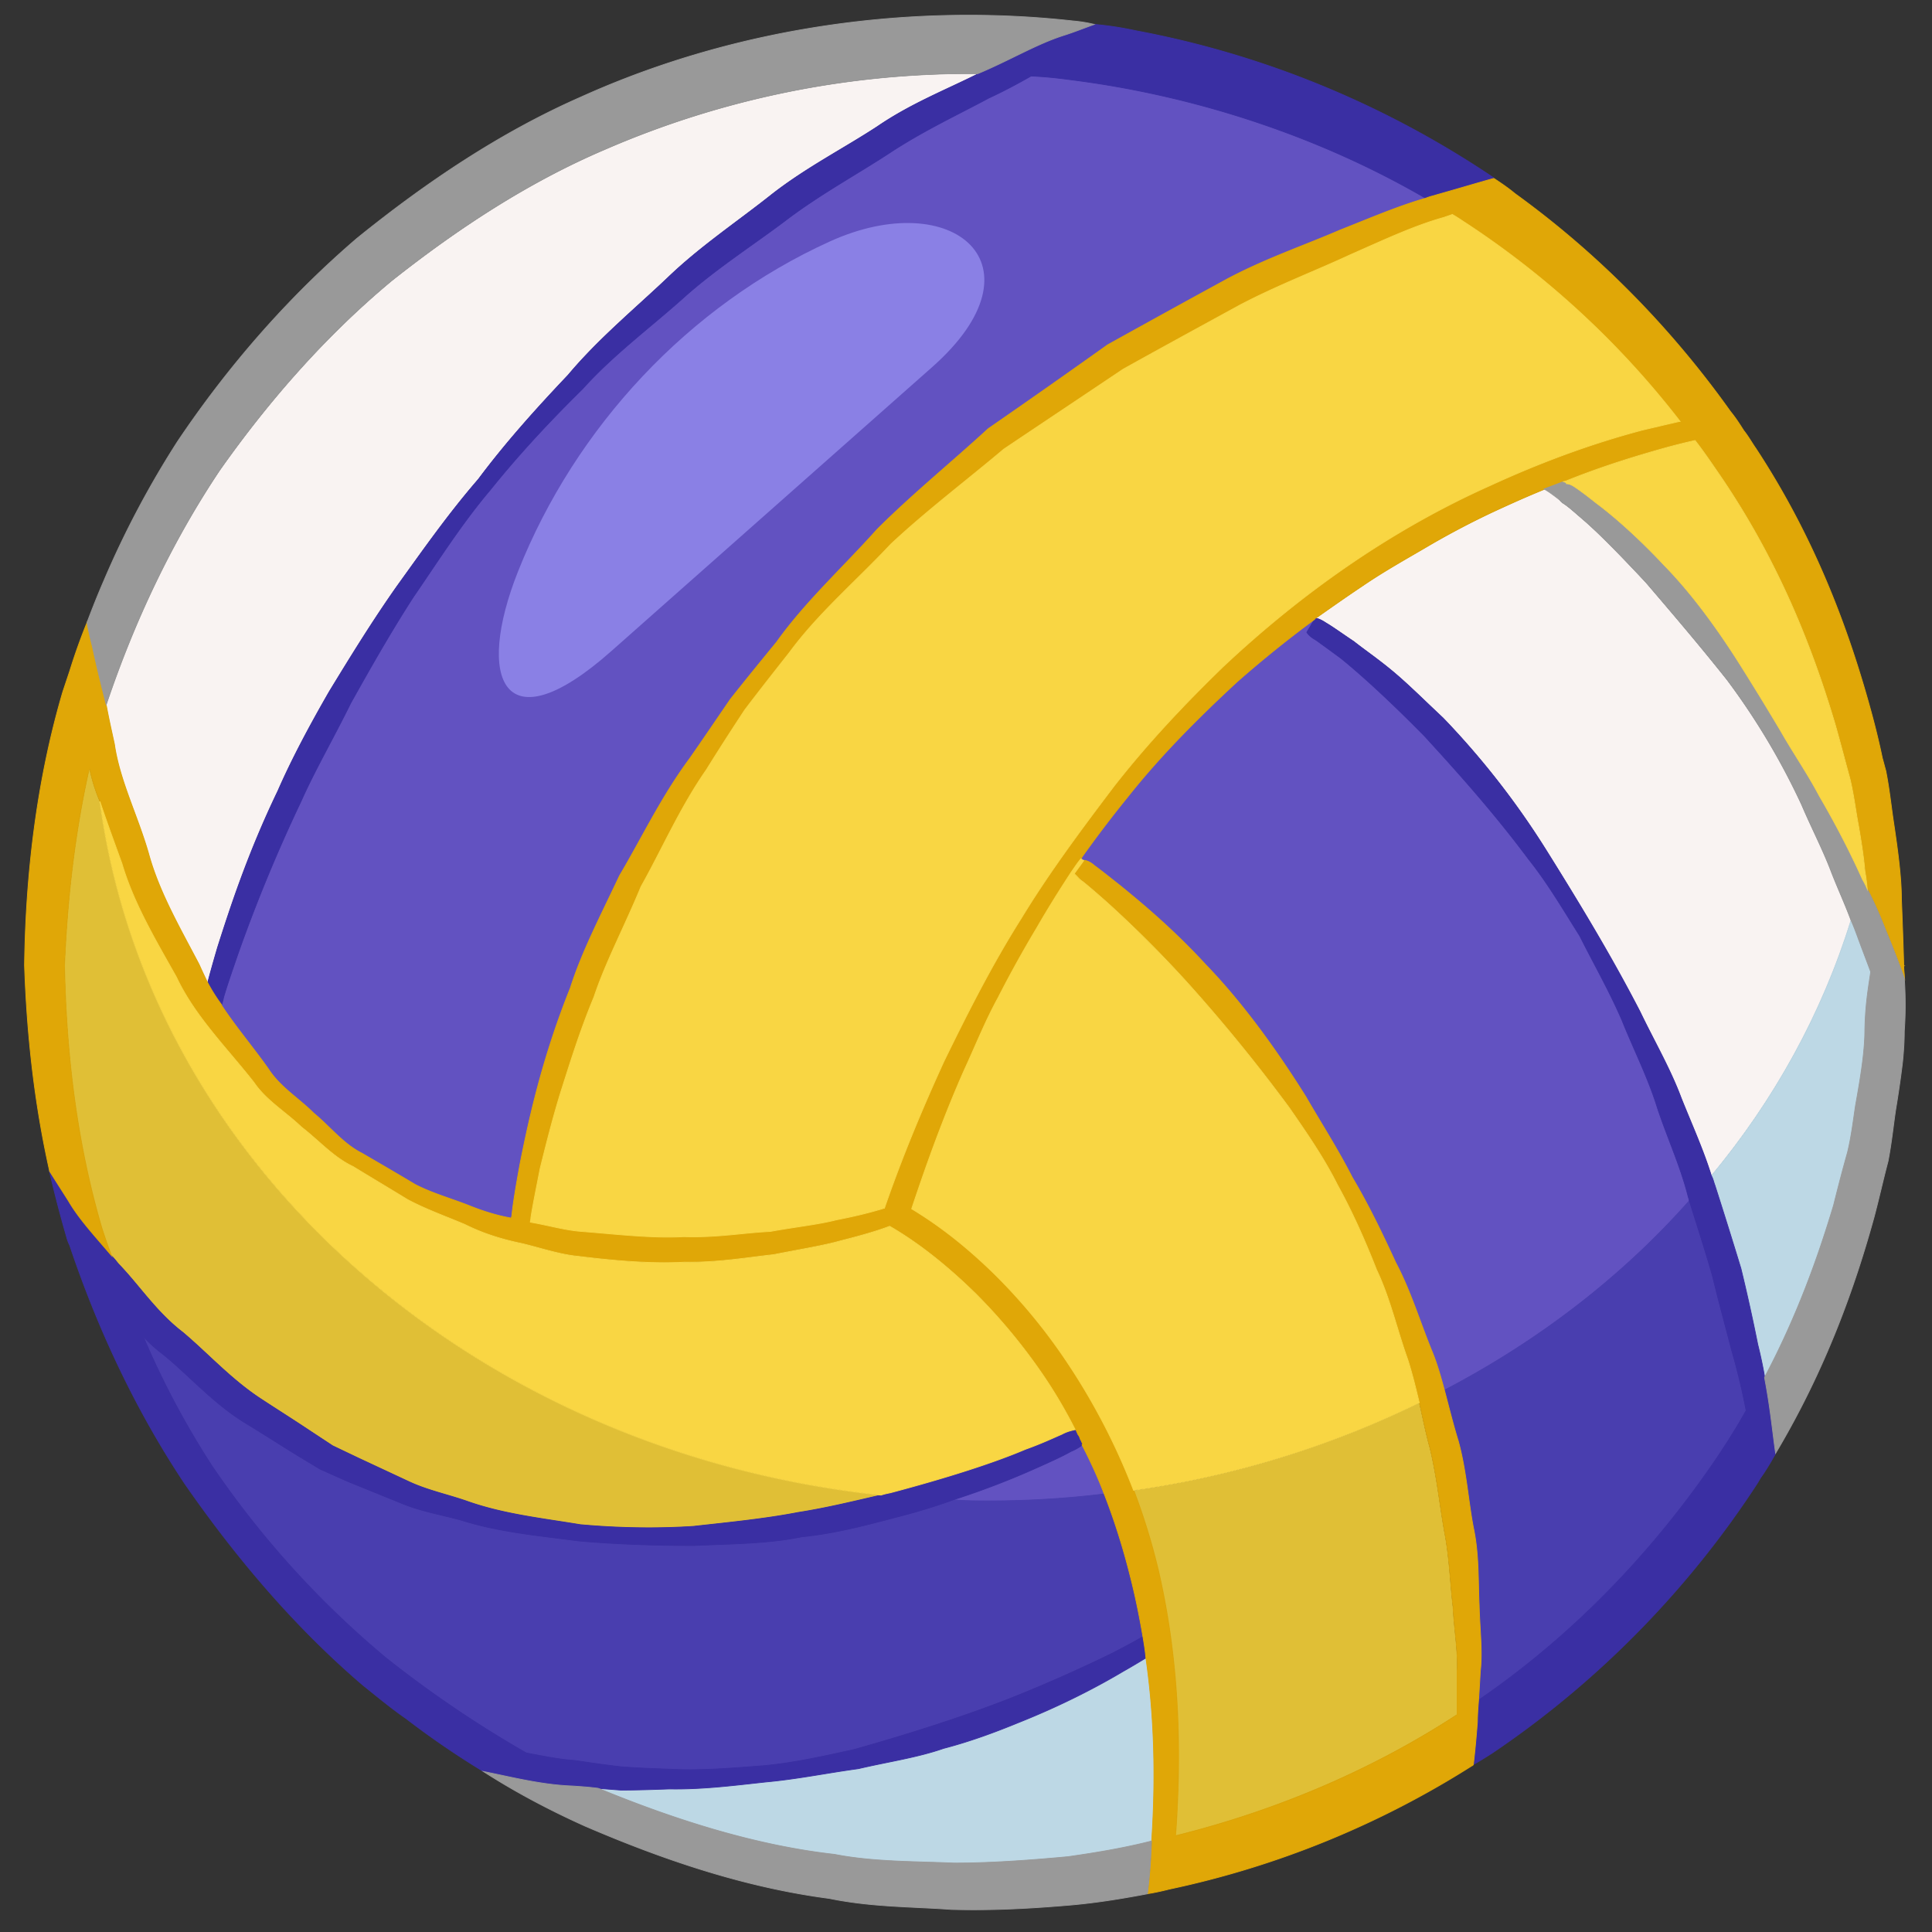 <svg id="Layer_2" xmlns="http://www.w3.org/2000/svg" height="100" width="100" viewBox="0 0 100 100">
    <rect x="0" y="0" width="100" height="100" fill="#333333" stroke="none"/>
    <style>
        .st0{fill:#f9f3f2}.st1{fill:#bdd8e5;stroke:#bdd8e5;stroke-width:.04;stroke-miterlimit:10}.st2{fill:#6252c1;stroke:#6252c1}.st2,.st3{stroke-width:.04;stroke-miterlimit:10}.st3{fill:#493eaf;stroke:#493eaf}.st4{fill:#e0bf36}.st5{fill:#3a2fa3;stroke:#3a2fa3}.st5,.st6{stroke-width:.04;stroke-miterlimit:10}.st6{fill:#e0a707;stroke:#e0a707}.st7{fill:#8a80e5}.st8{opacity:.38;fill:#fff}.st9{fill:#999;stroke:#999}.st9,.st10{stroke-width:.04;stroke-miterlimit:10}.st10{fill:#f9d643;stroke:#f9d643}
    </style>
    <path class="st0" d="M68.094 32.007c.81-.57 1.62-1.14 2.43-1.68 1.14-.78 2.338-1.44 3.508-2.13 1.2-.69 2.4-1.32 3.66-1.89 1.11-.51 2.22-.99 3.358-1.41l.03.15-.45.66s.06.21.3.36.57.45.99.81c.84.72 1.95 1.86 3.27 3.27 1.23 1.44 2.698 3.148 4.198 5.038 1.44 1.92 2.79 4.14 3.87 6.48.51 1.2 1.11 2.338 1.56 3.538.33.84.69 1.62.99 2.43-1.5 4.828-3.96 9.297-7.23 13.226-.42-1.35-1.02-2.67-1.56-4.02-.57-1.53-1.41-2.97-2.13-4.47-1.53-2.97-3.268-5.82-4.918-8.46a41.976 41.976 0 0 0-5.28-6.75c-.93-.87-1.74-1.68-2.518-2.34-.78-.66-1.53-1.17-2.1-1.62-.63-.42-1.08-.75-1.44-.96-.268-.18-.448-.24-.538-.24z"/>
    <path d="M76.253 91.334v.06h-.06c.03 0 .03 0 .06-.06zm-8.19-59.327h.03l-.06.06.03-.06zm-12.086 42.62l.06.12-.03.03c-.03-.03-.03-.09-.03-.15zm-.3-.63l.12.27c-.06-.09-.09-.18-.15-.27h.03z"/>
    <path class="st1" d="M96.198 48.623c-.12-.33-.24-.66-.39-.99-1.5 4.83-3.96 9.298-7.228 13.227.09.15.12.33.18.48.48 1.5.93 2.94 1.35 4.32.33 1.38.63 2.698.87 3.928.15.6.27 1.17.36 1.71 1.68-3.18 2.76-6.21 3.57-8.908.24-.96.48-1.89.72-2.73.21-.87.3-1.68.42-2.458.27-1.5.48-2.79.48-3.93.03-1.47.24-2.458.3-2.968-.212-.57-.422-1.11-.632-1.68zm-38.06 37.882c-1.26.75-3.12 1.74-5.46 2.67-1.17.48-2.46.96-3.84 1.32-1.38.48-2.88.69-4.41 1.05-1.56.21-3.15.54-4.8.69-1.65.18-3.297.39-4.977.36-.84.03-1.71.06-2.52.06l-1.17-.09c.06.03.09.03.15.06 3.96 1.62 8.07 2.908 12.09 3.358 1.98.39 4.14.36 6.18.45 1.92 0 3.96-.15 5.91-.33 1.47-.21 2.91-.45 4.32-.81.21-3.18.15-6.36-.3-9.478-.3.18-.69.42-1.17.69z"/>
    <path class="st2" d="M87.35 61.82c-.39-1.5-1.05-2.94-1.56-4.47-.48-1.56-1.23-3.028-1.83-4.528-.66-1.53-1.47-2.94-2.19-4.38-.87-1.38-1.68-2.758-2.64-3.958-1.83-2.46-3.748-4.59-5.398-6.39-1.71-1.74-3.21-3.118-4.32-4.018-.57-.42-1.02-.75-1.32-.96-.33-.18-.45-.39-.45-.39l.39-.66a59.58 59.58 0 0 0-4.018 3.24c-2.01 1.86-3.96 3.808-5.67 5.968-.81.99-1.62 2.07-2.37 3.12v.03c-.03 0-.03.03-.03.03l.15.09s.24 0 .54.27c.33.24.78.6 1.35 1.05 1.14.93 2.73 2.25 4.44 4.108 1.74 1.8 3.51 4.17 5.16 6.81.78 1.35 1.65 2.698 2.398 4.168.84 1.41 1.56 2.91 2.25 4.41.78 1.47 1.26 3.088 1.89 4.618.27.66.45 1.32.63 1.98 4.89-2.55 9.208-5.88 12.687-9.808-.03-.12-.06-.21-.09-.33zM55.407 75.138c-.42.24-1.08.54-1.89.9-1.08.48-2.49 1.05-4.17 1.59.6.06 1.23.06 1.83.06 2.01 0 4.02-.12 5.97-.36-.33-.87-.72-1.71-1.14-2.52-.06.03-.24.18-.6.33zm1.92-57.288c2.16-1.2 4.23-2.34 6.21-3.42 1.98-1.05 4.018-1.74 5.818-2.518 1.59-.63 3.06-1.26 4.44-1.65-5.31-3.09-11.728-5.31-18.477-6.15-.66-.09-1.29-.15-1.95-.18-.69.39-1.41.78-2.19 1.14-1.56.84-3.3 1.65-5.01 2.76-1.68 1.11-3.568 2.13-5.338 3.45-1.77 1.35-3.72 2.578-5.43 4.108-1.74 1.56-3.658 2.97-5.248 4.74-1.68 1.65-3.3 3.388-4.77 5.218-1.5 1.77-2.728 3.72-3.988 5.55-1.2 1.86-2.25 3.718-3.24 5.488-.9 1.83-1.86 3.48-2.578 5.1a81.407 81.407 0 0 0-3.27 7.917c-.33.96-.6 1.74-.75 2.28-.03.12-.06.24-.09.33v.03c.75 1.14 1.65 2.19 2.43 3.298.6.93 1.56 1.5 2.34 2.28.84.69 1.53 1.59 2.49 2.07.93.54 1.86 1.08 2.758 1.62.93.48 1.95.75 2.91 1.14.69.27 1.38.48 2.07.6 0-.06.03-.12.03-.18.06-.6.21-1.5.42-2.64.45-2.22 1.14-5.42 2.608-9.08.6-1.89 1.59-3.78 2.55-5.82 1.14-1.92 2.158-4.08 3.628-6.06.69-.99 1.38-2.01 2.1-3.06.78-.99 1.59-1.98 2.4-2.97 1.5-2.1 3.448-3.87 5.188-5.82 1.83-1.83 3.87-3.48 5.76-5.22 2.13-1.47 4.2-2.94 6.18-4.35z"/>
    <path class="st0" d="M50.578 3.843c-1.62.81-3.45 1.53-5.16 2.7-1.74 1.14-3.688 2.13-5.458 3.508-1.77 1.41-3.72 2.7-5.43 4.35-1.71 1.62-3.568 3.15-5.128 5.01-1.65 1.74-3.24 3.51-4.65 5.4-1.56 1.8-2.878 3.69-4.198 5.52-1.29 1.83-2.43 3.69-3.51 5.46-1.02 1.77-1.95 3.51-2.668 5.16-1.56 3.24-2.49 6.12-3.12 8.1-.21.72-.39 1.35-.51 1.83-.15-.3-.3-.63-.45-.96-.99-1.89-2.07-3.75-2.608-5.73-.57-1.98-1.5-3.78-1.77-5.67-.15-.69-.3-1.35-.42-2.01v-.03c1.44-4.29 3.39-8.43 5.88-12.144 2.578-3.66 5.548-7.02 8.907-9.81 3.45-2.73 7.078-5.1 11.008-6.78a47.383 47.383 0 0 1 19.317-3.93l-.032.03z"/>
    <path class="st3" d="M89.63 69.89c-.3-1.17-.66-2.46-.99-3.84-.36-1.26-.78-2.55-1.2-3.9-3.48 3.93-7.798 7.26-12.687 9.81.24.9.45 1.77.72 2.638.42 1.53.51 3.06.78 4.47.3 1.41.24 2.758.3 4.018.03 1.26.18 2.4.06 3.42-.03.54-.06 1.02-.09 1.5 5.34-3.66 9.388-8.19 12.357-12.568.54-.81 1.05-1.62 1.5-2.43-.18-.93-.42-1.98-.75-3.12zm-32.483 7.437c-1.95.24-3.96.36-5.97.36-.6 0-1.23 0-1.83-.06-.9.33-1.89.63-2.938.9-1.5.39-3.12.84-4.92 1.02-1.74.36-3.63.36-5.58.45-1.92 0-3.96-.06-5.97-.24-2.04-.27-4.11-.45-6.09-1.08-.99-.27-2.04-.45-3-.84l-2.88-1.17-1.41-.63-1.29-.78c-.87-.54-1.71-1.08-2.55-1.59-1.68-1.02-2.94-2.49-4.32-3.6-.36-.27-.69-.57-.99-.9a43.73 43.73 0 0 0 3.57 6.72 48.17 48.17 0 0 0 9 9.928 58.39 58.39 0 0 0 7.26 4.92c.81.15 1.65.33 2.52.39.81.12 1.62.24 2.43.33.81.06 1.62.09 2.46.12 1.62.09 3.26-.06 4.88-.18 1.59-.15 3.18-.51 4.68-.84 2.97-.84 5.67-1.71 7.978-2.61 2.28-.9 4.14-1.77 5.43-2.4.63-.33 1.14-.6 1.44-.78.03-.03.06-.03.09-.03-.18-1.05-.39-2.1-.66-3.148a34.535 34.535 0 0 0-1.348-4.26z"/>
    <path class="st4" d="M75.203 83.176c-.15-1.23-.18-2.55-.45-3.93-.24-1.35-.39-2.848-.75-4.318-.21-.75-.36-1.53-.54-2.31a49.378 49.378 0 0 1-14.787 4.53c.51 1.35.93 2.698 1.26 4.078.9 3.84 1.17 7.798 1.02 11.697-.03.69-.06 1.41-.12 2.1 5.43-1.35 10.348-3.51 14.577-6.27v-2.25c.06-.988-.15-2.127-.21-3.327zM5.168 41.486c-.24-.57-.42-1.14-.54-1.74-.75 3.33-1.14 6.72-1.29 10.227.09 4.59.63 9.148 1.92 13.557.15.48.33.99.51 1.47.12.12.24.27.36.42 1.05 1.08 1.95 2.49 3.33 3.54 1.32 1.11 2.548 2.49 4.138 3.508.78.51 1.59 1.02 2.4 1.56l1.23.81 1.32.63 2.698 1.26c.93.42 1.92.63 2.88.96 1.92.69 3.928.9 5.908 1.23 1.98.18 3.96.21 5.85.09 1.89-.21 3.718-.39 5.428-.72 1.53-.24 2.97-.6 4.29-.9C24.453 75.138 7.687 60.23 5.167 41.485z"/>
    <path class="st5" d="M91.34 71.328v-.03c-.09-.54-.21-1.11-.36-1.71a97.28 97.28 0 0 0-.87-3.93 317.8 317.8 0 0 0-1.35-4.318c-.06-.15-.09-.33-.18-.48-.42-1.35-1.02-2.67-1.56-4.02-.57-1.53-1.41-2.968-2.13-4.468-1.53-2.97-3.27-5.82-4.92-8.458a41.976 41.976 0 0 0-5.28-6.75c-.93-.87-1.74-1.68-2.518-2.338-.78-.66-1.53-1.17-2.1-1.62-.63-.42-1.08-.75-1.44-.96-.27-.18-.45-.24-.54-.24l-.06.06-.39.66s.12.21.45.39c.3.21.75.54 1.32.96 1.11.9 2.61 2.28 4.32 4.02 1.65 1.8 3.568 3.928 5.398 6.388.96 1.2 1.77 2.58 2.64 3.96.72 1.44 1.53 2.848 2.19 4.378.6 1.5 1.35 2.97 1.83 4.53.51 1.53 1.17 2.968 1.56 4.468.03.12.06.21.09.33.42 1.35.84 2.64 1.2 3.9.33 1.38.69 2.668.99 3.838.33 1.14.57 2.19.75 3.12-.45.81-.96 1.62-1.5 2.43-2.97 4.378-7.02 8.907-12.358 12.566-.03.39-.06.78-.06 1.11-.09 1.2-.18 1.98-.21 2.22.33-.18.66-.39.99-.6 6-4.05 10.528-9.058 13.707-13.947.06-.09.12-.21.18-.3.3-.42.54-.84.78-1.26-.15-1.02-.27-2.34-.57-3.9zM59.066 84.765c-.3.18-.81.45-1.44.78-1.29.63-3.15 1.5-5.43 2.4-2.31.9-5.008 1.77-7.977 2.608-1.5.33-3.09.69-4.68.84-1.62.12-3.27.27-4.89.18-.84-.03-1.65-.06-2.46-.12-.81-.09-1.62-.21-2.43-.33-.87-.06-1.71-.24-2.52-.39a58.234 58.234 0 0 1-7.26-4.92 48.145 48.145 0 0 1-9-9.927 43.643 43.643 0 0 1-3.57-6.72c.3.33.63.63.99.9 1.38 1.11 2.64 2.58 4.32 3.6.84.51 1.68 1.05 2.55 1.59l1.29.78 1.41.63 2.88 1.17c.96.39 2.01.57 3 .84 1.98.63 4.05.81 6.09 1.08 2.01.18 4.05.24 5.97.24 1.95-.09 3.84-.09 5.58-.45 1.8-.18 3.42-.63 4.92-1.02 1.05-.27 2.04-.57 2.94-.9 1.68-.54 3.09-1.11 4.17-1.59.81-.36 1.47-.66 1.89-.9.36-.15.54-.3.6-.33v-.03c-.03-.03-.03-.09-.03-.15 0-.03-.03-.06-.06-.12-.03-.09-.06-.18-.12-.24-.06-.09-.09-.18-.15-.27-.09.03-.36.06-.69.24-.42.18-1.05.48-1.89.78-1.62.69-4.05 1.47-6.99 2.25-.15.03-.3.06-.48.12-1.32.3-2.76.66-4.29.9-1.71.33-3.54.51-5.43.72-1.89.12-3.87.09-5.85-.09-1.98-.33-3.99-.54-5.91-1.23-.96-.33-1.95-.54-2.88-.96l-2.7-1.26-1.32-.63-1.23-.81c-.81-.54-1.62-1.05-2.398-1.56-1.59-1.02-2.82-2.4-4.14-3.51C8.08 67.906 7.18 66.5 6.13 65.42c-.12-.15-.24-.3-.36-.42-.84-.99-1.68-1.89-2.22-2.82-.36-.57-.69-1.08-.99-1.56.27 1.17.57 2.31.9 3.45.03.12.09.27.15.39 1.47 4.38 3.45 8.578 5.97 12.357 2.668 3.84 5.698 7.408 9.207 10.408.75.6 1.47 1.2 2.25 1.74 1.29.99 2.61 1.89 3.99 2.73 1.5.3 2.998.69 4.588.75.45.03.9.06 1.35.12l1.17.09c.81 0 1.68-.03 2.52-.06 1.68.03 3.328-.18 4.978-.36 1.65-.15 3.24-.48 4.8-.69 1.53-.36 3.028-.57 4.408-1.05 1.38-.36 2.67-.84 3.84-1.32 2.34-.93 4.2-1.92 5.46-2.67.48-.27.87-.51 1.17-.69-.03-.36-.09-.72-.15-1.08-.03.002-.06.002-.09.032zm-47.51-33.082c.15-.54.42-1.32.75-2.28a81.56 81.56 0 0 1 3.27-7.917c.72-1.62 1.68-3.27 2.58-5.1.99-1.77 2.04-3.628 3.24-5.488 1.26-1.83 2.487-3.78 3.987-5.55 1.47-1.83 3.09-3.568 4.77-5.218 1.59-1.77 3.508-3.18 5.248-4.74 1.71-1.53 3.66-2.758 5.43-4.108 1.77-1.32 3.66-2.34 5.34-3.45 1.71-1.11 3.45-1.92 5.01-2.758.78-.36 1.5-.75 2.19-1.14.66.03 1.29.09 1.95.18 6.75.84 13.17 3.06 18.48 6.15.21-.09.39-.12.57-.18 1.08-.3 2.07-.6 2.94-.84 0-.06-.03-.06-.03-.06-5.22-3.51-11.43-6.27-18.474-7.59-.69-.15-1.44-.27-2.16-.33-.51.18-1.02.39-1.59.57-1.41.45-2.79 1.29-4.44 1.98l-.03.03c-1.62.81-3.45 1.53-5.16 2.7-1.74 1.14-3.69 2.13-5.46 3.51-1.77 1.41-3.72 2.698-5.43 4.348-1.71 1.62-3.566 3.15-5.126 5.01-1.65 1.74-3.24 3.508-4.65 5.398-1.56 1.8-2.88 3.69-4.2 5.52-1.29 1.83-2.43 3.688-3.51 5.458-1.02 1.77-1.95 3.51-2.67 5.16-1.56 3.238-2.49 6.118-3.12 8.097-.21.72-.39 1.35-.51 1.83.21.39.45.78.72 1.14.03-.092.06-.212.09-.332z"/>
    <path class="st6" d="M98.538 50.003v-.03s-.03-1.2-.12-3.42c0-1.11-.18-2.49-.42-4.078-.12-.81-.21-1.68-.39-2.58-.06-.21-.12-.45-.18-.66-.15-.72-.33-1.47-.54-2.25-1.08-3.988-2.79-8.877-6-13.766-.21-.3-.39-.63-.63-.93-.21-.33-.42-.66-.69-.99-2.818-3.96-6.508-7.92-11.157-11.28-.36-.3-.72-.54-1.08-.78h-.03c-.87.24-1.86.54-2.93.84-.18.06-.36.09-.57.18-1.38.39-2.85 1.02-4.44 1.65-1.8.78-3.84 1.47-5.82 2.52-1.98 1.08-4.05 2.22-6.21 3.42a510.403 510.403 0 0 1-6.18 4.34c-1.89 1.74-3.93 3.39-5.76 5.22-1.74 1.95-3.69 3.72-5.19 5.82-.81.99-1.62 1.98-2.4 2.97-.72 1.05-1.41 2.07-2.1 3.06-1.47 1.98-2.49 4.14-3.63 6.06-.96 2.04-1.95 3.93-2.55 5.82-1.47 3.66-2.16 6.87-2.602 9.09-.21 1.14-.36 2.04-.42 2.64 0 .06-.03.12-.03.18-.69-.12-1.38-.33-2.07-.6-.96-.39-1.98-.66-2.91-1.14-.9-.54-1.83-1.08-2.758-1.62-.96-.48-1.65-1.38-2.49-2.07-.78-.78-1.74-1.35-2.34-2.28-.78-1.11-1.68-2.16-2.43-3.3v-.03a9.09 9.09 0 0 1-.72-1.14c-.15-.3-.3-.63-.45-.96-.99-1.89-2.07-3.75-2.61-5.73-.57-1.98-1.5-3.78-1.77-5.67-.15-.69-.3-1.35-.42-2.01v-.03c-.21-.84-.42-1.68-.6-2.49-.06-.24-.09-.45-.15-.66-.09-.36-.18-.75-.24-1.11-.33.81-.63 1.65-.9 2.52l-.36 1.08C1.9 40.4 1.33 45.26 1.27 49.962c.12 3.568.51 7.137 1.29 10.617v.03c.3.48.63.99.99 1.56.54.93 1.38 1.83 2.22 2.82-.18-.48-.36-.99-.51-1.47-1.29-4.41-1.83-8.97-1.92-13.557.15-3.51.54-6.9 1.29-10.23.12.6.3 1.17.54 1.74l.09.27c.33.96.69 1.95 1.05 2.94.6 2.04 1.74 3.96 2.82 5.88.96 2.04 2.61 3.658 4.02 5.458.63.93 1.65 1.53 2.457 2.31.9.69 1.65 1.56 2.67 2.04.93.57 1.89 1.14 2.818 1.71.96.51 1.98.87 2.97 1.29.96.48 1.95.78 2.968.99.99.24 1.95.57 2.91.66 1.95.24 3.78.39 5.49.3 1.71.03 3.24-.24 4.62-.39 1.35-.27 2.518-.45 3.478-.72 1.2-.3 2.07-.57 2.52-.75 1.56.9 3.06 2.13 4.38 3.42a29.17 29.17 0 0 1 3.6 4.35c.6.9 1.14 1.8 1.62 2.76h.03l.12.27c.06.06.09.15.12.24.03.06.06.09.06.12l.06.12-.03.03v.03c.42.81.81 1.65 1.14 2.52.54 1.38.99 2.82 1.35 4.26.27 1.05.48 2.1.66 3.15.06.36.12.72.15 1.08.45 3.12.51 6.3.3 9.477-.03.9-.09 1.8-.21 2.73.39-.06.78-.15 1.14-.24a47.65 47.65 0 0 0 15.66-6.39c.03 0 .03 0 .06-.06.03-.24.12-1.02.21-2.22 0-.33.03-.72.06-1.11.03-.48.06-.96.09-1.5.12-1.02-.03-2.16-.06-3.42-.06-1.26 0-2.608-.3-4.018-.27-1.41-.36-2.94-.78-4.47-.27-.87-.48-1.74-.72-2.64-.18-.66-.36-1.32-.63-1.98-.63-1.53-1.11-3.15-1.89-4.62-.69-1.5-1.41-3-2.25-4.41-.75-1.47-1.62-2.82-2.4-4.17-1.65-2.64-3.418-5.01-5.158-6.81-1.71-1.86-3.3-3.18-4.44-4.11-.57-.45-1.02-.81-1.35-1.05-.3-.27-.54-.27-.54-.27l-.48.66v.03l.09.09c.09.09.18.21.33.3.3.24.72.6 1.26 1.08 1.05.96 2.52 2.34 4.17 4.17 1.62 1.8 3.45 3.99 5.28 6.48.87 1.26 1.77 2.55 2.488 3.99.78 1.41 1.44 2.91 2.04 4.44.69 1.47 1.05 3.09 1.59 4.59.24.75.42 1.5.6 2.25.18.78.33 1.56.54 2.31.36 1.47.51 2.97.75 4.32.27 1.38.3 2.7.45 3.93.06 1.2.27 2.34.21 3.33v2.25c-4.23 2.76-9.147 4.92-14.576 6.27.06-.69.09-1.41.12-2.1.15-3.9-.12-7.86-1.02-11.7a33.63 33.63 0 0 0-1.26-4.08 33.83 33.83 0 0 0-3.48-6.686 29.115 29.115 0 0 0-3.78-4.56c-1.29-1.26-2.64-2.368-4.23-3.328.81-2.43 1.68-4.83 2.73-7.198.57-1.23 1.08-2.52 1.74-3.72a61.55 61.55 0 0 1 2.01-3.63c.57-.99 1.17-1.95 1.8-2.91.15-.21.3-.45.48-.66 0 0 0-.03.03-.03v-.03a60.42 60.42 0 0 1 2.37-3.12c1.71-2.16 3.66-4.11 5.67-5.97a59.27 59.27 0 0 1 4.02-3.24l.03-.06h.03c.81-.57 1.62-1.14 2.43-1.68 1.14-.78 2.34-1.44 3.51-2.13a42.15 42.15 0 0 1 3.657-1.89c1.11-.51 2.22-.99 3.36-1.41a45.22 45.22 0 0 1 4.29-1.47c.81-.24 1.59-.45 2.398-.63.42.54.81 1.11 1.2 1.68 3.18 4.62 4.92 9.21 6.06 13.05.27.96.51 1.89.75 2.76.21.87.3 1.68.45 2.456.15.87.27 1.65.33 2.37.06.3.09.6.12.9.36.69.66 1.38.93 2.07.36.87.69 1.71.99 2.55-.03-.417-.06-.627-.03-.627zM85.04 22.26c-2.728.72-5.368 1.71-7.917 2.878-5.1 2.28-9.748 5.55-13.827 9.388-2.01 1.95-3.93 3.99-5.64 6.18-1.68 2.218-3.358 4.468-4.798 6.838-1.5 2.37-2.76 4.86-3.99 7.378-1.14 2.49-2.19 5.01-3.088 7.618h-.03c-.09.03-.18.06-.3.09-.51.15-1.23.33-2.16.51-.93.24-2.1.36-3.42.6-1.32.06-2.818.33-4.468.27-1.65.09-3.39-.12-5.28-.27-.87-.06-1.77-.33-2.668-.48 0-.06.03-.15.03-.24.09-.6.27-1.47.48-2.55.27-1.08.6-2.428 1.05-3.898.48-1.5.99-3.18 1.74-4.98.6-1.8 1.59-3.658 2.43-5.698 1.08-1.92 2.01-4.08 3.388-6.06.63-1.02 1.29-2.04 1.98-3.088.75-.99 1.53-1.98 2.31-2.97 1.5-2.04 3.48-3.718 5.25-5.608 1.86-1.74 3.928-3.3 5.848-4.92 2.1-1.41 4.17-2.788 6.18-4.138 2.1-1.17 4.138-2.28 6.058-3.33 1.95-1.02 3.93-1.77 5.67-2.578 1.77-.78 3.358-1.53 4.888-1.95.15-.06.27-.09.42-.15.21.12.39.24.57.36 4.62 3 8.338 6.63 11.218 10.348-.664.15-1.293.3-1.923.45z"/>
    <path class="st7" d="M35.523 30.265l12.732-11.27c5.957-5.274 1.07-9.387-5.295-6.5-7.31 3.313-13.176 9.617-16.14 17.065-2.225 5.59-.788 9.108 4.812 4.15l3.89-3.445z"/>
    <path class="st8" d="M49.517 28.47c-2.497 1.87-4.865 4.44-5.66 5.63-.386.575-.755 1.194-.828 1.882-.19 1.79 1.68 3.176 3.47 3.43 3.47.496 6.86-1.78 8.78-4.715.89-1.362 1.56-2.937 1.51-4.565-.163-5.487-3.845-4.236-7.283-1.662z"/>
    <path class="st9" d="M98.568 50.633c-.3-.84-.63-1.68-.99-2.55-.27-.69-.57-1.38-.93-2.07a3.58 3.58 0 0 0-.24-.48 46.036 46.036 0 0 0-2.25-4.348c-.6-1.14-1.35-2.22-1.98-3.33-.66-1.11-1.32-2.19-1.98-3.238-1.29-2.07-2.67-3.93-4.05-5.34-1.35-1.44-2.608-2.548-3.538-3.238-.45-.36-.81-.63-1.08-.81a1.155 1.155 0 0 0-.268-.15c-.252-.14-.335-.15-.335-.15l-1.01.382c.217.107.588.39.823.576a.715.715 0 0 0 .19.172c.24.15.57.45.99.81.84.72 1.95 1.86 3.268 3.267 1.23 1.44 2.7 3.15 4.2 5.04a36.27 36.27 0 0 1 3.868 6.48c.51 1.2 1.11 2.34 1.56 3.54.33.84.69 1.62.99 2.43.15.33.27.66.39.99.21.57.42 1.11.63 1.68-.06.51-.27 1.5-.3 2.97 0 1.14-.21 2.43-.48 3.93-.12.78-.21 1.59-.42 2.46-.24.84-.48 1.77-.72 2.73-.81 2.7-1.89 5.73-3.57 8.903v.03c.3 1.56.42 2.88.57 3.9 2.61-4.38 4.11-8.64 5.1-12.238.27-1.02.48-1.98.72-2.88.18-.93.27-1.83.39-2.64.15-.9.27-1.74.36-2.49.06-.6.09-1.11.09-1.59.092-1.29.032-2.22.002-2.76zm-49.19 45.8c-2.04-.09-4.2-.06-6.18-.45-4.018-.45-8.127-1.74-12.086-3.36-.06-.03-.09-.03-.15-.06-.45-.06-.9-.09-1.35-.12-1.59-.06-3.09-.45-4.59-.75 1.68 1.08 3.45 2.01 5.25 2.82 4.11 1.77 8.308 3.18 12.657 3.75 2.19.45 4.25.42 6.32.57 2.19.06 4.23-.06 6.3-.24 1.29-.12 2.58-.33 3.84-.57.12-.93.18-1.83.21-2.73-1.41.36-2.85.6-4.32.81-1.95.18-3.99.33-5.91.33zm1.23-92.62c1.65-.69 3.03-1.53 4.44-1.98.57-.18 1.08-.39 1.59-.57-.36-.09-.75-.15-1.11-.18-8.1-.9-17.187.21-25.436 3.93-4.17 1.83-8.008 4.408-11.607 7.317-3.54 3.03-6.66 6.6-9.298 10.528a48.462 48.462 0 0 0-3.81 7.198c-.3.69-.6 1.44-.87 2.16.06.36.15.75.24 1.11.06.21.09.42.15.66.18.81.39 1.65.6 2.49 1.44-4.29 3.39-8.428 5.88-12.147 2.58-3.66 5.55-7.02 8.908-9.81 3.45-2.73 7.078-5.1 11.008-6.78a47.378 47.378 0 0 1 19.315-3.93z"/>
    <path class="st10" d="M96.528 45.114c-.06-.72-.18-1.5-.33-2.37-.15-.78-.24-1.59-.45-2.46-.24-.87-.48-1.8-.75-2.758-1.14-3.84-2.88-8.428-6.06-13.047-.39-.57-.78-1.14-1.2-1.68-.81.18-1.59.39-2.398.63-1.44.42-2.88.9-4.29 1.47l-.122.03.14.053.012.057h.03c.06 0 .21.03.42.18.27.18.63.45 1.08.81.93.69 2.19 1.8 3.54 3.24 1.38 1.41 2.758 3.27 4.048 5.34a156.1 156.1 0 0 1 1.98 3.24c.63 1.11 1.38 2.19 1.98 3.33.84 1.44 1.59 2.88 2.25 4.35.09.15.18.33.24.48-.03-.3-.06-.6-.12-.9zM71.274 65.78c-.6-1.53-1.26-3.03-2.04-4.44-.72-1.44-1.62-2.728-2.49-3.988a85.21 85.21 0 0 0-5.278-6.48 59.667 59.667 0 0 0-4.17-4.168c-.54-.48-.96-.84-1.26-1.08-.15-.09-.24-.21-.33-.3l-.09-.09v-.03l.48-.66-.15-.09c-.18.21-.33.45-.48.66-.63.96-1.23 1.92-1.8 2.91a61.5 61.5 0 0 0-2.01 3.628c-.66 1.2-1.17 2.49-1.74 3.72-1.05 2.37-1.92 4.768-2.728 7.197 1.59.96 2.94 2.07 4.23 3.32a29.06 29.06 0 0 1 3.778 4.56 33.75 33.75 0 0 1 3.48 6.69 49.378 49.378 0 0 0 14.786-4.53c-.18-.75-.36-1.5-.6-2.25-.54-1.5-.898-3.12-1.588-4.588z"/>
    <path class="st10" d="M86.96 21.81a45.703 45.703 0 0 0-11.218-10.35c-.18-.12-.36-.24-.57-.36-.15.06-.27.09-.42.15-1.53.42-3.12 1.17-4.89 1.95-1.74.81-3.718 1.56-5.668 2.58-1.92 1.05-3.96 2.16-6.06 3.33-2.01 1.35-4.078 2.728-6.178 4.138-1.92 1.62-3.99 3.18-5.85 4.92-1.77 1.89-3.748 3.568-5.248 5.608-.78.99-1.56 1.98-2.31 2.97-.69 1.05-1.35 2.07-1.98 3.088-1.38 1.98-2.31 4.14-3.39 6.06-.84 2.04-1.83 3.898-2.428 5.698-.75 1.8-1.26 3.48-1.74 4.98-.45 1.47-.78 2.818-1.05 3.898-.21 1.08-.39 1.95-.48 2.55 0 .09-.03.18-.03.24.9.15 1.8.42 2.67.48 1.89.15 3.628.36 5.278.27 1.65.06 3.15-.21 4.47-.27 1.32-.24 2.49-.36 3.418-.6.93-.18 1.65-.36 2.16-.51.12-.03.21-.06.3-.09h.03c.9-2.61 1.95-5.13 3.09-7.62 1.23-2.518 2.49-5.008 3.988-7.377 1.44-2.37 3.12-4.62 4.8-6.84 1.71-2.19 3.628-4.228 5.638-6.178 4.08-3.84 8.728-7.108 13.827-9.388 2.54-1.17 5.18-2.16 7.91-2.88.632-.148 1.26-.298 1.92-.448z"/>
    <path class="st10" d="M50.428 66.89c-1.32-1.29-2.82-2.52-4.38-3.42-.45.18-1.32.45-2.518.75-.96.27-2.13.45-3.48.72-1.38.15-2.908.42-4.618.39-1.71.09-3.54-.06-5.49-.3-.96-.09-1.92-.42-2.908-.66-1.02-.21-2.01-.51-2.97-.99-.99-.42-2.01-.78-2.968-1.29-.93-.57-1.89-1.14-2.82-1.71-1.02-.48-1.77-1.35-2.668-2.04-.81-.78-1.83-1.38-2.46-2.31-1.41-1.8-3.058-3.42-4.018-5.46-1.08-1.92-2.22-3.838-2.82-5.878-.36-.99-.72-1.98-1.05-2.94l-.09-.27C7.69 60.23 24.458 75.137 45.603 77.386c.18-.06.33-.09.48-.12 2.94-.78 5.37-1.56 6.988-2.25.84-.3 1.47-.6 1.89-.78.33-.18.6-.21.69-.24a25.42 25.42 0 0 0-1.62-2.76 29.452 29.452 0 0 0-3.6-4.346z"/>
</svg>
